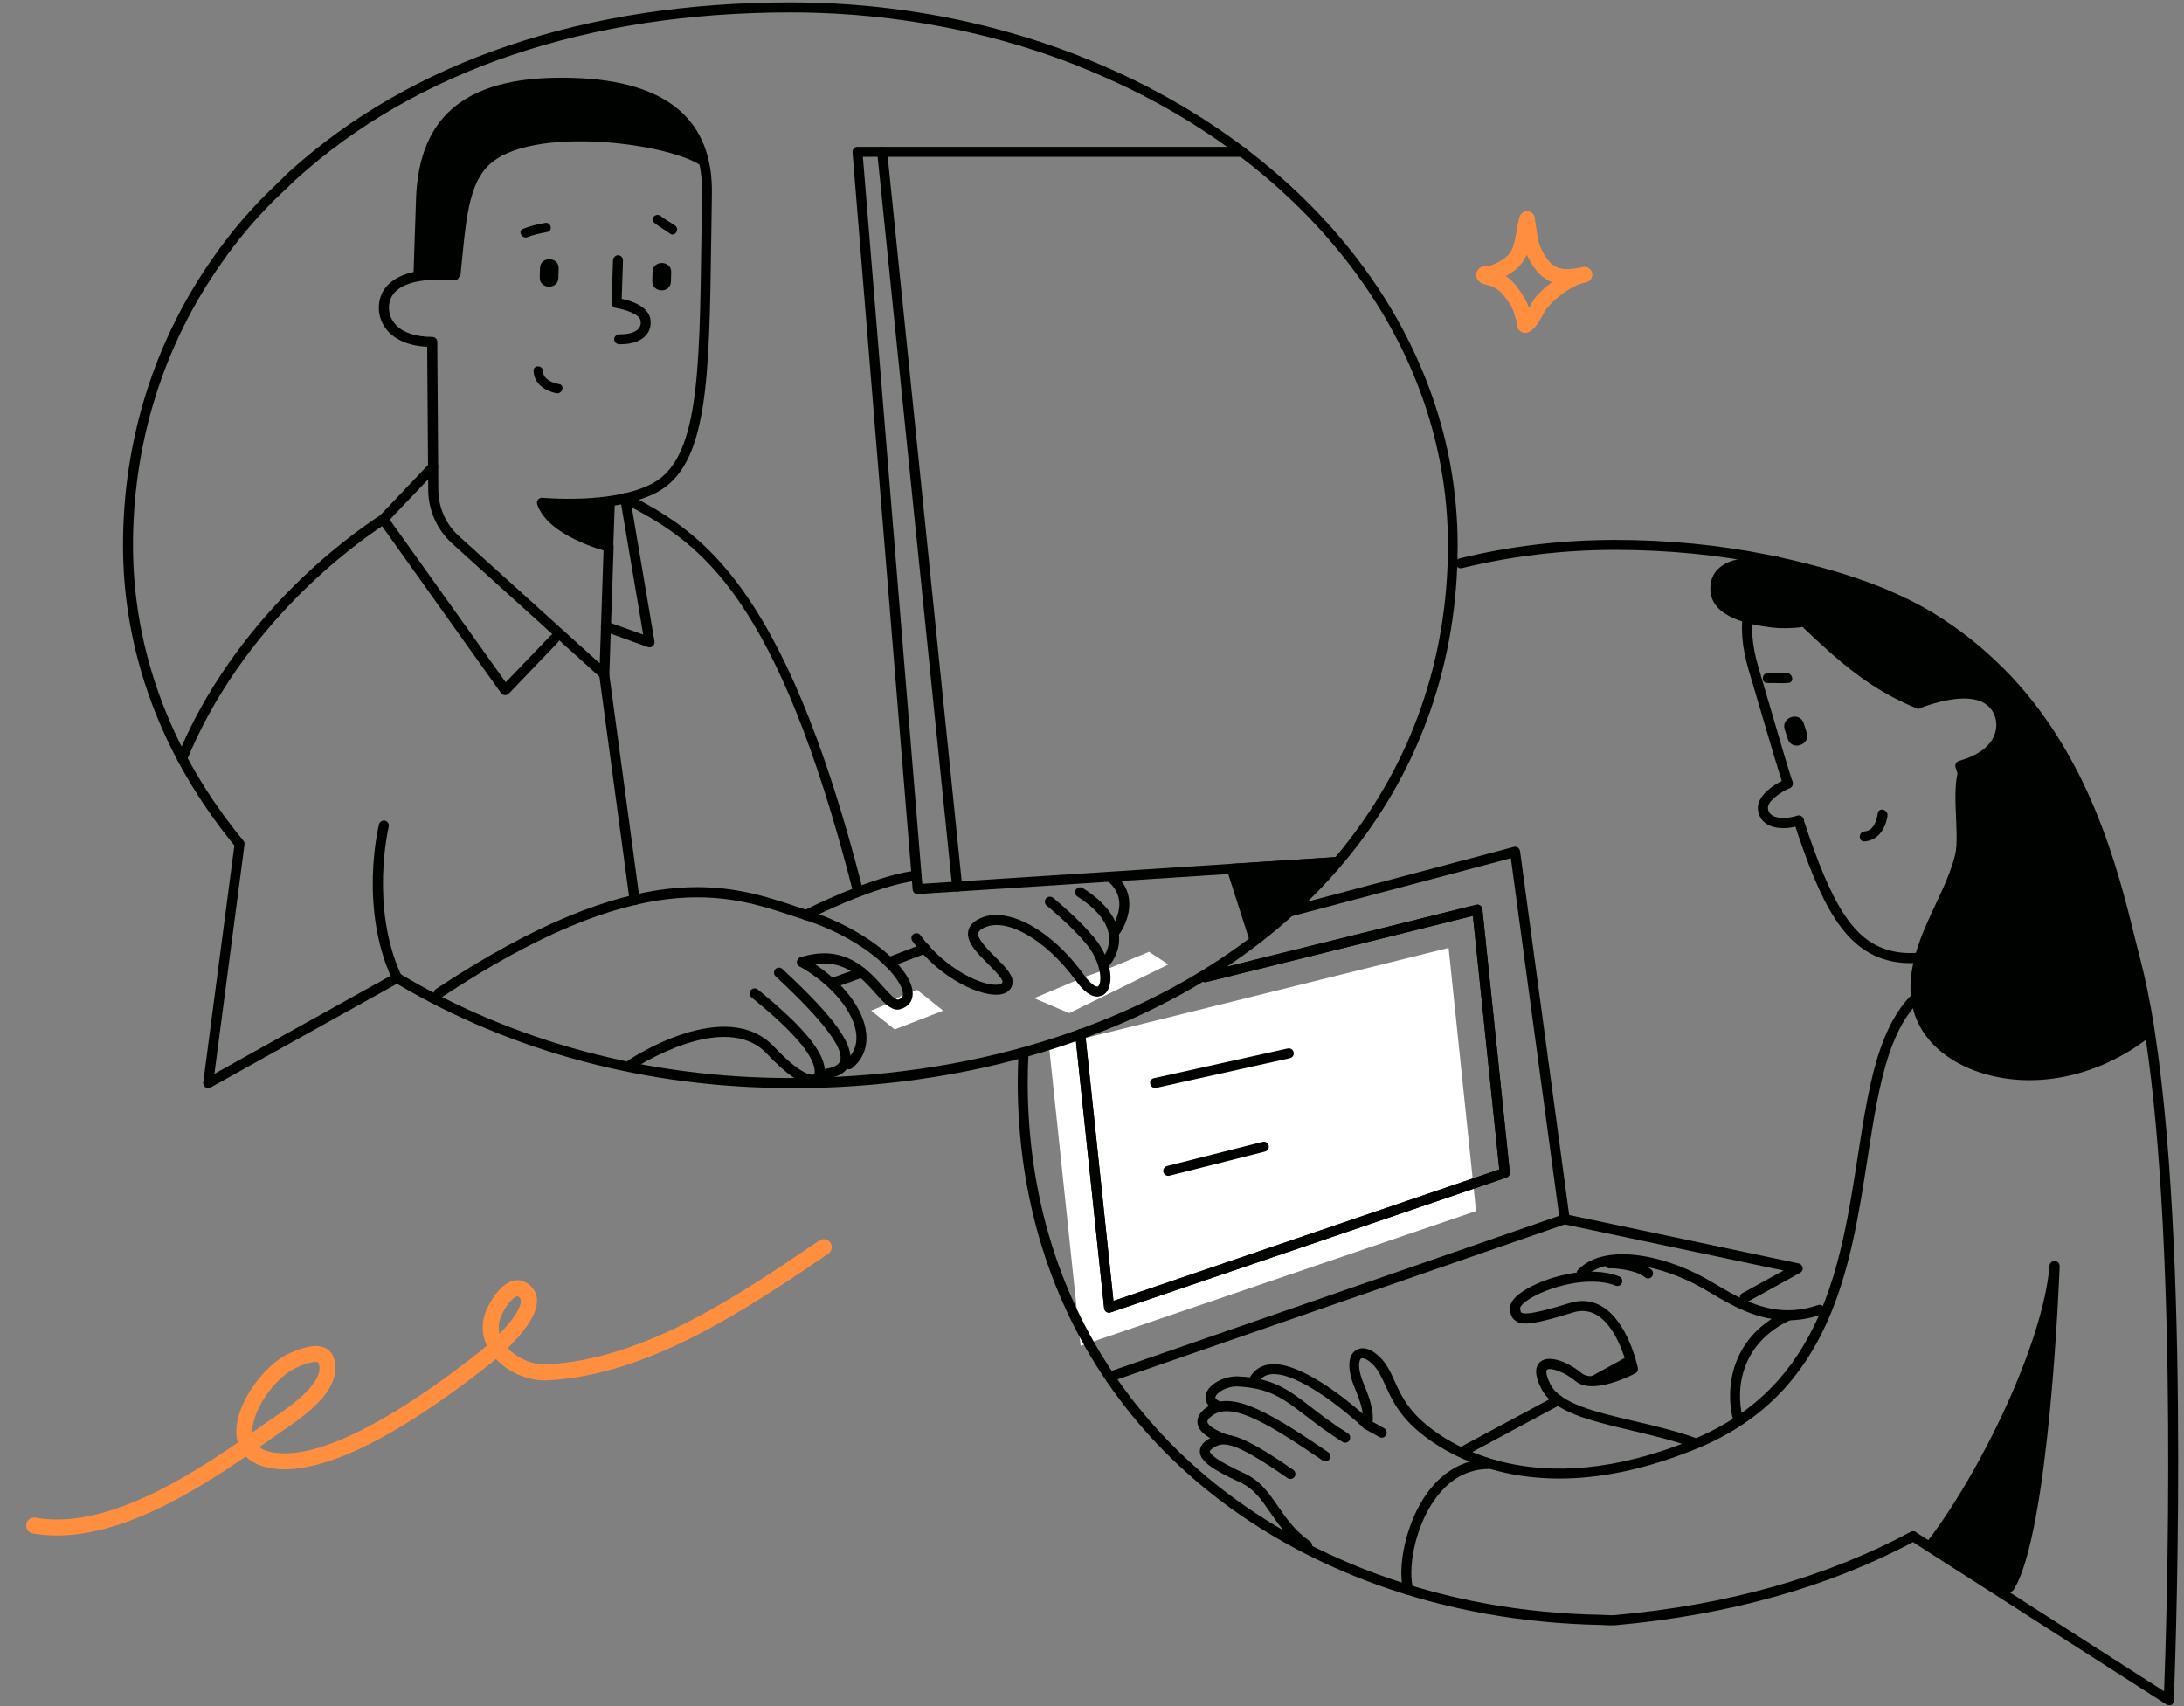 <svg viewBox="0 0 375 293" fill="none" xmlns="http://www.w3.org/2000/svg">
    <rect x="0" y="0" width="375" height="293" fill="#808080" stroke="none"/>
    <path d="M253.443 207.957L248.73 162.77L180.137 179.794L185.548 231.093L253.443 207.957Z" fill="white"/>
    <path d="M372.434 292.81C372.276 292.81 372.118 292.765 371.96 292.674L328.464 264.804C313.92 272.538 296.737 277.341 277.413 279.077C276.714 279.122 276.038 279.1 275.384 279.055L275.045 279.032C261.381 278.784 248.302 276.439 236.216 272.042C197.725 258.039 174.748 225.839 174.748 185.86C174.748 184.192 174.793 182.501 174.883 180.854C174.906 180.381 175.312 180.02 175.785 180.043C176.259 180.065 176.62 180.471 176.597 180.945C176.507 182.568 176.462 184.237 176.462 185.86C176.462 225.073 199.011 256.686 236.803 270.419C248.708 274.748 261.584 277.071 275.091 277.296L275.451 277.319C276.06 277.341 276.646 277.386 277.255 277.341C296.557 275.627 313.672 270.802 328.103 263.023C328.441 262.842 328.847 262.91 329.095 263.158C329.118 263.18 329.14 263.203 329.163 263.226L371.577 290.419C371.983 279.844 374.08 215.76 368.375 178.036L368.127 176.345C367.451 172.128 366.662 168.317 365.827 165.093C365.534 163.965 365.241 162.748 364.903 161.417C361.859 149.061 357.236 130.435 342.805 115.959C342.76 115.936 342.737 115.891 342.692 115.869C339.22 112.374 335.296 109.262 330.989 106.669C328.576 105.203 325.825 103.828 322.872 102.61C317.798 100.513 311.823 98.754 304.607 97.198L303.164 96.905C303.141 96.905 303.119 96.905 303.096 96.905C294.888 95.259 286.207 94.425 277.3 94.425C268.371 94.425 259.532 95.484 251.008 97.559C250.557 97.672 250.084 97.379 249.971 96.928C249.858 96.477 250.151 96.003 250.602 95.89C259.261 93.771 268.258 92.711 277.3 92.711C286.32 92.711 295.114 93.568 303.434 95.236L304.968 95.552C312.296 97.13 318.362 98.934 323.526 101.054C326.57 102.317 329.388 103.715 331.891 105.226C336.266 107.886 340.279 111.043 343.82 114.606C343.865 114.628 343.887 114.651 343.932 114.696C358.769 129.511 363.662 149.264 366.571 161.057C366.887 162.364 367.203 163.582 367.496 164.709C368.353 168.002 369.142 171.857 369.841 176.142L370.089 177.855C376.29 219.03 373.268 291.344 373.246 292.066C373.223 292.381 373.065 292.652 372.795 292.787C372.705 292.765 372.569 292.81 372.434 292.81Z" fill="#000200"/>
    <path d="M279.85 232.715C279.804 232.737 279.759 232.76 279.692 232.782L272.972 236.48C272.814 236.571 272.702 236.706 272.611 236.864C273.446 237.022 274.302 237.112 275.137 237.27L280.526 234.293C280.549 234.293 280.549 234.271 280.571 234.271C280.323 233.73 280.075 233.233 279.85 232.715Z" fill="#000200"/>
    <path d="M299.578 223.674C299.285 223.674 298.992 223.516 298.834 223.223C298.609 222.817 298.766 222.276 299.172 222.051L306.23 218.172L268.483 210.212C268.122 210.145 267.852 209.852 267.807 209.491L259.419 147.369L221.537 157.403C221.086 157.516 220.612 157.245 220.477 156.794C220.364 156.343 220.635 155.87 221.086 155.734L259.915 145.43C260.14 145.362 260.411 145.407 260.614 145.542C260.817 145.678 260.952 145.903 260.997 146.151L269.43 208.634L308.846 216.955C309.207 217.022 309.455 217.315 309.522 217.676C309.59 218.037 309.41 218.375 309.094 218.555L300.029 223.561C299.849 223.629 299.713 223.674 299.578 223.674Z" fill="#000200"/>
    <path d="M190.621 237.248C190.26 237.248 189.922 237.023 189.809 236.662C189.652 236.211 189.9 235.715 190.351 235.58L268.37 208.544C268.821 208.386 269.317 208.634 269.452 209.085C269.61 209.536 269.362 210.032 268.911 210.167L190.892 237.203C190.802 237.248 190.711 237.248 190.621 237.248Z" fill="#000200"/>
    <path d="M190.418 225.411C190.26 225.411 190.103 225.366 189.967 225.276C189.742 225.14 189.606 224.892 189.584 224.644L184.623 177.698C184.578 177.224 184.916 176.796 185.39 176.751C185.841 176.705 186.292 177.044 186.337 177.517L191.185 223.382L257.433 200.81L252.901 157.268L207.149 168.633C206.698 168.746 206.225 168.475 206.112 168.002C205.999 167.551 206.27 167.077 206.744 166.964L253.465 155.374C253.713 155.307 253.961 155.352 254.164 155.509C254.367 155.645 254.502 155.87 254.525 156.118L259.237 201.306C259.282 201.712 259.034 202.073 258.651 202.208L190.756 225.343C190.599 225.388 190.508 225.411 190.418 225.411Z" fill="#000200"/>
    <path d="M198.331 186.828C197.948 186.828 197.587 186.557 197.497 186.151C197.384 185.678 197.677 185.227 198.151 185.137L221.105 180.041C221.579 179.95 222.03 180.221 222.12 180.695C222.233 181.168 221.94 181.619 221.466 181.709L198.511 186.805C198.466 186.828 198.399 186.828 198.331 186.828Z" fill="#000200"/>
    <path d="M200.59 201.912C200.207 201.912 199.846 201.664 199.756 201.259C199.643 200.808 199.914 200.334 200.387 200.221L216.803 196.072C217.254 195.96 217.727 196.23 217.84 196.704C217.953 197.155 217.682 197.628 217.209 197.741L200.793 201.89C200.748 201.912 200.68 201.912 200.59 201.912Z" fill="#000200"/>
    <path d="M268.328 240.043C268.102 239.615 267.584 239.479 267.155 239.682L250.357 248.702C250.244 248.77 250.154 248.837 250.086 248.927C250.537 249.333 251.01 249.694 251.484 250.032L267.945 241.193C268.396 240.968 268.553 240.449 268.328 240.043Z" fill="#000200"/>
    <path d="M190.418 225.411C190.26 225.411 190.103 225.366 189.967 225.276C189.742 225.14 189.606 224.892 189.584 224.644L184.623 177.698C184.578 177.224 184.916 176.796 185.39 176.751C185.841 176.705 186.292 177.044 186.337 177.517L191.185 223.382L257.433 200.81L252.901 157.268L207.149 168.633C206.698 168.746 206.225 168.475 206.112 168.002C205.999 167.551 206.27 167.077 206.744 166.964L253.465 155.374C253.713 155.307 253.961 155.352 254.164 155.509C254.367 155.645 254.502 155.87 254.525 156.118L259.237 201.306C259.282 201.712 259.034 202.073 258.651 202.208L190.756 225.343C190.599 225.388 190.508 225.411 190.418 225.411Z" fill="#000200"/>
    <path d="M267.741 253.891C253.851 253.891 245.643 247.736 242.824 245.143C239.961 242.527 238.811 239.956 237.864 237.882C237.21 236.461 236.646 235.221 235.699 234.274C234.662 233.259 233.94 233.124 233.692 233.282C233.331 233.53 232.993 234.973 234.233 237.837C236.375 242.775 235.631 244.624 235.451 244.962C235.315 245.21 235.09 245.368 234.842 245.413C234.571 245.458 234.301 245.368 234.12 245.188C231.189 242.414 222.62 235.379 218.156 235.988C217.254 236.1 216.577 236.551 216.104 237.341C215.856 237.746 215.337 237.882 214.931 237.634C214.525 237.386 214.39 236.867 214.638 236.461C215.382 235.221 216.487 234.499 217.93 234.297C222.891 233.62 230.828 240.001 233.985 242.752C233.872 241.85 233.534 240.497 232.7 238.536C231.324 235.334 231.347 232.853 232.767 231.884C233.286 231.523 234.729 230.914 236.939 233.056C238.134 234.229 238.788 235.649 239.464 237.183C240.389 239.212 241.426 241.49 244.019 243.88C248.01 247.555 263.208 258.604 290.966 247.059C312.884 237.927 316.108 217.069 318.972 198.647C321.091 184.982 322.918 173.189 331.757 168.093C332.163 167.868 332.704 168.003 332.93 168.409C333.155 168.815 333.02 169.356 332.614 169.581C324.474 174.249 322.715 185.681 320.663 198.895C317.754 217.746 314.439 239.145 291.62 248.638C282.307 252.493 274.37 253.891 267.741 253.891Z" fill="#000200"/>
    <path d="M230.965 247.735C230.807 247.735 230.649 247.69 230.514 247.6C227.83 245.909 225.846 244.375 224.11 243.045C220.321 240.136 218.044 238.377 212.587 238.084C210.693 237.971 208.844 239.144 208.686 239.911C208.596 240.317 209.475 240.655 209.746 240.745C210.197 240.903 210.423 241.399 210.287 241.827C210.129 242.278 209.656 242.504 209.205 242.368C206.905 241.579 206.905 240.159 207.018 239.572C207.356 237.791 210.107 236.213 212.7 236.348C218.698 236.641 221.404 238.761 225.169 241.669C226.883 243 228.822 244.488 231.438 246.134C231.844 246.382 231.957 246.923 231.709 247.329C231.528 247.6 231.258 247.735 230.965 247.735Z" fill="#000200"/>
    <path d="M228.074 249.383C216.507 241.468 210.667 238.514 206.698 242.054C205.571 243.046 205.503 243.993 205.661 244.625C205.999 246.091 207.871 247.105 209.336 247.692C210.216 247.782 211.073 247.894 211.952 248.03C212.042 247.94 212.11 247.804 212.155 247.669C212.268 247.218 211.997 246.744 211.546 246.609C209.923 246.181 207.555 245.098 207.329 244.219C207.262 243.971 207.442 243.678 207.825 243.34C210.937 240.589 216.529 243.543 227.105 250.803C227.263 250.893 227.42 250.961 227.578 250.961C227.849 250.961 228.119 250.826 228.277 250.578C228.548 250.194 228.458 249.653 228.074 249.383Z" fill="#000200"/>
    <path d="M224.447 266.203C224.289 266.203 224.109 266.158 223.951 266.045C221.11 264.084 219.486 261.716 218.043 259.641C216.555 257.477 215.269 255.605 212.924 254.545C208.031 252.291 206.16 250.893 206.024 249.382C205.979 248.841 206.137 248.074 207.152 247.352C209.97 245.391 212.631 245.864 222.057 252.403C222.44 252.674 222.553 253.215 222.282 253.598C222.012 253.982 221.47 254.072 221.087 253.824C211.459 247.127 209.903 247.533 208.144 248.75C207.896 248.931 207.738 249.111 207.738 249.224C207.783 249.72 208.843 250.78 213.646 252.99C216.419 254.252 217.885 256.417 219.464 258.694C220.884 260.746 222.327 262.866 224.92 264.67C225.304 264.94 225.416 265.482 225.146 265.865C224.988 266.068 224.717 266.203 224.447 266.203Z" fill="#000200"/>
    <path d="M237.251 246.877C237.116 246.877 236.958 246.832 236.823 246.764L234.252 245.321C233.846 245.096 233.688 244.577 233.914 244.148C234.139 243.743 234.658 243.585 235.086 243.81L237.657 245.253C238.063 245.479 238.221 245.997 237.995 246.426C237.837 246.719 237.567 246.877 237.251 246.877Z" fill="#000200"/>
    <path d="M352.815 216.528C352.386 216.506 351.935 216.844 351.913 217.318C350.808 230.734 339.894 253.125 330.807 264.851C330.649 265.054 330.582 265.302 330.649 265.55C330.694 265.798 330.875 266.001 331.1 266.136L344.652 273.261C344.787 273.329 344.923 273.352 345.058 273.352C345.351 273.352 345.622 273.216 345.779 272.946C351.89 263.069 353.581 219.279 353.649 217.43C353.649 216.934 353.288 216.551 352.815 216.528Z" fill="#000200"/>
    <path d="M241.83 273.869C241.469 273.869 241.108 273.621 240.996 273.26C239.846 269.405 241.289 261.445 245.167 256.214C247.918 252.516 251.526 250.554 255.63 250.531C256.103 250.531 256.487 250.915 256.487 251.388C256.487 251.862 256.103 252.245 255.63 252.245C252.044 252.268 248.978 253.936 246.543 257.228C242.777 262.302 241.717 269.698 242.642 272.764C242.777 273.215 242.506 273.689 242.055 273.824C242.01 273.847 241.92 273.869 241.83 273.869Z" fill="#000200"/>
    <path d="M307.045 226.718C301.701 226.718 297.326 224.148 293.899 222.118C293.222 221.712 292.568 221.352 291.959 220.991C285.172 217.225 275.927 215.354 272.184 219.254C271.846 219.593 271.305 219.615 270.966 219.277C270.628 218.939 270.606 218.398 270.944 218.059C275.318 213.482 285.24 215.308 292.771 219.48C293.403 219.841 294.056 220.224 294.755 220.63C299.265 223.291 304.902 226.605 312.141 224.102C312.592 223.945 313.088 224.193 313.223 224.644C313.381 225.095 313.133 225.591 312.682 225.726C310.72 226.425 308.826 226.718 307.045 226.718Z" fill="#000200"/>
    <path d="M291.235 248.705C291.145 248.705 291.032 248.682 290.942 248.659C287.492 247.374 283.726 246.495 280.118 245.638C272.903 243.924 266.657 242.459 264.627 238.422C263.5 236.19 263.477 234.634 264.515 233.8C266.206 232.492 269.723 234.206 271.572 235.807C273.128 237.137 277.345 235.559 279.374 234.589C278.901 232.785 277.322 227.666 274.143 225.795C272.88 225.051 271.55 224.916 270.039 225.389C263.522 227.396 261.403 227.689 260.185 226.787C259.373 226.201 259.283 225.231 259.283 224.577C259.283 223.698 259.982 222.751 261.358 221.826C264.966 219.369 272.745 217.091 278.021 219.188C278.472 219.369 278.675 219.865 278.495 220.293C278.314 220.744 277.818 220.947 277.39 220.767C272.835 218.963 265.665 221.037 262.44 223.157C261.29 223.923 261.019 224.442 261.019 224.555C261.019 224.87 261.065 225.276 261.222 225.389C262.079 226.02 266.95 224.532 269.565 223.743C271.527 223.134 273.376 223.337 275.045 224.329C279.555 226.99 281.156 234.566 281.223 234.905C281.291 235.288 281.133 235.649 280.795 235.829C280.051 236.213 273.399 239.617 270.49 237.137C268.573 235.514 266.138 234.792 265.619 235.198C265.484 235.311 265.326 235.942 266.206 237.701C267.874 241.038 274.03 242.481 280.547 244.014C284.222 244.871 288.033 245.773 291.573 247.081C292.024 247.239 292.25 247.735 292.092 248.186C291.911 248.502 291.573 248.705 291.235 248.705Z" fill="#000200"/>
    <path d="M282.984 219.527C282.781 219.527 282.601 219.459 282.443 219.324C280.955 218.083 277.415 217.768 276.58 217.79C276.445 217.813 276.31 217.813 276.174 217.79C275.836 217.7 275.566 217.407 275.521 217.046C275.475 216.708 275.656 216.347 275.972 216.189C276.513 215.896 281.428 216.257 283.525 217.993C283.886 218.286 283.931 218.828 283.638 219.211C283.48 219.436 283.232 219.527 282.984 219.527Z" fill="#000200"/>
    <path d="M298.452 244.667C298.069 244.667 297.73 244.419 297.618 244.036C296.039 237.97 297.46 229.357 306.705 225.095C307.133 224.892 307.652 225.095 307.855 225.523C308.058 225.952 307.855 226.47 307.426 226.673C299.128 230.507 297.843 238.196 299.264 243.63C299.376 244.081 299.106 244.554 298.655 244.667C298.61 244.667 298.519 244.667 298.452 244.667Z" fill="#000200"/>
    <path d="M322.421 139.658C322.241 140.943 321.677 142.657 320.144 142.77C319.039 142.86 319.061 144.573 320.166 144.483C322.511 144.303 323.774 142.251 324.09 140.086C324.248 139.004 322.579 138.553 322.421 139.658Z" fill="#000200"/>
    <path d="M306.21 142.207C305.105 142.207 304.113 141.981 303.369 141.508C302.512 140.967 301.993 140.155 301.858 139.14C301.429 136.141 306.097 133.999 306.638 133.751C307.067 133.548 307.585 133.751 307.766 134.179C307.946 134.608 307.766 135.127 307.337 135.307C306.029 135.893 303.369 137.517 303.572 138.87C303.639 139.388 303.887 139.749 304.293 140.02C305.195 140.583 306.886 140.606 308.6 140.065C309.051 139.907 309.524 140.177 309.682 140.628C309.818 141.079 309.57 141.553 309.119 141.711C308.104 142.049 307.112 142.207 306.21 142.207Z" fill="#000200"/>
    <path d="M309.707 124.214L310.226 125.837C310.902 127.934 307.61 128.994 306.956 126.874L306.438 125.251C305.784 123.131 309.053 122.094 309.707 124.214Z" fill="#000200"/>
    <path d="M303.549 115.576C304.609 115.554 305.668 115.712 306.706 115.599C307.788 115.486 308.171 117.155 307.089 117.268C305.894 117.38 304.699 117.245 303.481 117.29C302.376 117.313 302.444 115.599 303.549 115.576Z" fill="#000200"/>
    <path d="M336.491 162.006C332.883 163.246 328.644 164.148 325.081 163.359C318.609 161.938 314.731 156.211 309.658 140.675C309.5 140.224 309.026 139.976 308.575 140.134C308.124 140.291 307.876 140.765 308.034 141.216C312.634 155.309 316.648 163.269 324.72 165.05C328.553 165.884 332.95 165.028 336.694 163.787C336.626 163.179 336.558 162.592 336.491 162.006Z" fill="#000200"/>
    <path d="M306.951 135.419C306.59 135.419 306.252 135.194 306.139 134.81C304.922 130.909 303.862 127.279 302.622 123.085C301.9 120.627 301.133 118.012 300.254 115.058C297.864 107.053 299.172 100.717 304.245 95.711C304.583 95.373 305.125 95.373 305.463 95.711C305.801 96.049 305.801 96.59 305.463 96.928C300.885 101.461 299.735 107.233 301.923 114.562C302.802 117.515 303.569 120.154 304.29 122.612C305.508 126.806 306.568 130.413 307.785 134.292C307.921 134.743 307.673 135.216 307.222 135.374C307.131 135.397 307.041 135.419 306.951 135.419Z" fill="#000200"/>
    <path d="M343.372 115.239C342.38 115.577 341.41 115.983 340.485 116.434C326.347 114.855 312.728 109.805 301.656 100.627C302.423 99.162 303.46 97.696 304.858 96.32C311.33 97.718 317.576 99.432 323.258 101.777C326.144 102.972 328.918 104.325 331.511 105.904C336.043 108.655 339.967 111.789 343.372 115.239Z" fill="#000200"/>
    <path d="M343.797 154.381C343.437 154.381 343.098 154.156 342.986 153.795L335.77 131.765C335.702 131.539 335.725 131.291 335.838 131.088C335.95 130.885 336.131 130.727 336.356 130.66C339.22 129.871 341.227 128.54 342.174 126.804C343.031 125.226 342.783 123.805 342.557 123.106C342.196 121.956 341.452 121.099 340.37 120.558C338.115 119.476 334.417 119.836 329.659 121.595C329.208 121.753 328.712 121.528 328.554 121.099C328.397 120.648 328.622 120.152 329.05 119.994C334.327 118.01 338.386 117.694 341.114 119.002C343.008 119.927 343.842 121.46 344.181 122.565C344.699 124.233 344.519 126.037 343.662 127.616C342.895 129.014 341.249 130.863 337.642 132.035L344.587 153.231C344.744 153.682 344.496 154.156 344.045 154.314C343.978 154.381 343.888 154.381 343.797 154.381Z" fill="#000200"/>
    <path d="M369.3 177.9C361.453 184.168 350.81 187.212 341.024 184.484C336.153 183.131 331.395 180.155 329.253 175.442C326.705 169.872 328.577 163.671 330.922 158.395C332.613 154.562 334.687 150.864 335.702 146.76C336.581 143.265 334.778 134.651 336.627 131.517C337.619 129.871 345.263 128.495 342.76 122.632C339.919 115.958 329.411 121.753 329.411 121.753C317.212 116.928 311.079 108.314 301.676 100.625C307.493 99.948 315.318 100.602 323.278 101.775C326.164 102.97 328.937 104.323 331.53 105.901C357.913 121.888 363.144 150.954 366.752 164.844C367.631 168.204 368.398 172.037 369.074 176.186C369.119 176.75 369.21 177.313 369.3 177.9Z" fill="#000200"/>
    <path d="M316.559 99.408C313.357 97.582 308.554 97.041 304.991 96.026C304.879 96.003 304.788 96.003 304.698 96.003C304.586 95.913 304.45 95.846 304.27 95.823C300.369 95.372 293.537 95.688 293.672 101.257C293.785 106.06 300.617 107.323 304.225 107.751C308.193 108.225 316.559 107.458 318.07 102.565C318.498 101.077 317.844 100.152 316.559 99.408Z" fill="#000200"/>
    <path d="M157.474 169.984L155.107 170.796L152.468 172.352L149.582 173.547L153.618 176.772L161.939 173.547L157.474 169.984Z" fill="white"/>
    <path d="M197.295 163.445L190.508 166.241L186.246 167.752L177.564 171.405L183.585 173.976L200.609 165.61L197.295 163.445Z" fill="white"/>
    <path d="M135.714 186.83C111.226 186.83 87.866 180.629 68.158 168.926L36.161 186.739C35.868 186.897 35.53 186.875 35.259 186.694C34.989 186.514 34.853 186.198 34.898 185.882L40.242 145.182C27.728 129.894 21.121 112.057 21.121 93.635C21.121 75.596 26.51 58.481 36.68 44.118C39.273 40.375 42.272 36.789 45.587 33.452L49.691 29.461C70.706 10.452 100.448 0.418 135.714 0.418C146.064 0.418 156.347 1.545 166.268 3.778C174.747 5.694 182.887 8.378 190.463 11.76C213.688 22.042 231.953 38.638 241.875 58.526C245.279 65.336 247.692 72.484 249.023 79.745C249.857 84.322 250.285 88.99 250.285 93.658C250.285 133.637 224.602 165.859 181.601 179.862C168.095 184.259 153.506 186.604 138.217 186.852C137.406 186.83 136.549 186.83 135.714 186.83ZM68.181 167.077C68.338 167.077 68.496 167.122 68.632 167.189C88.181 178.915 111.384 185.116 135.737 185.116C136.571 185.048 137.383 185.116 138.217 185.093C153.325 184.845 167.756 182.545 181.105 178.193C223.384 164.438 248.617 132.825 248.617 93.612C248.617 89.058 248.211 84.48 247.376 80.016C246.069 72.913 243.724 65.922 240.386 59.27C230.623 39.743 212.674 23.418 189.809 13.316C182.346 9.979 174.318 7.318 165.953 5.446C156.144 3.259 145.974 2.132 135.76 2.132C100.922 2.132 71.563 12.031 50.886 30.746L50.705 30.904L46.782 34.67C43.557 37.917 40.626 41.434 38.078 45.11C28.111 59.18 22.835 75.957 22.835 93.635C22.835 111.787 29.396 129.33 41.798 144.37C41.956 144.55 42.024 144.798 41.979 145.024L36.815 184.394L67.752 167.167C67.888 167.099 68.023 167.077 68.181 167.077Z" fill="#000200"/>
    <path d="M157.565 153.544C157.114 153.544 156.753 153.206 156.708 152.755L146.38 26.143C146.358 25.895 146.448 25.67 146.606 25.489C146.764 25.309 146.989 25.219 147.237 25.219L213.283 25.219C213.756 25.219 214.14 25.602 214.14 26.076C214.14 26.549 213.756 26.933 213.283 26.933L148.162 26.933L158.354 151.763L229.563 147.163C230.014 147.141 230.443 147.501 230.465 147.975C230.488 148.448 230.127 148.854 229.653 148.877L157.61 153.522C157.61 153.544 157.587 153.544 157.565 153.544Z" fill="#000200"/>
    <path d="M230.398 147.684C230.263 147.346 229.902 147.143 229.564 147.166L211.457 148.338C211.186 148.361 210.961 148.496 210.803 148.722C210.645 148.947 210.623 149.218 210.69 149.466L214.501 161.349C214.591 161.62 214.817 161.845 215.087 161.913C215.155 161.935 215.245 161.935 215.313 161.935C215.516 161.935 215.741 161.868 215.899 161.71L230.172 148.654C230.466 148.406 230.556 148.023 230.398 147.684Z" fill="#000200"/>
    <path d="M164.35 153.095C163.921 153.095 163.538 152.756 163.493 152.328L150.617 26.167C150.572 25.693 150.91 25.265 151.384 25.22C151.88 25.197 152.286 25.513 152.331 25.986L165.206 152.147C165.252 152.621 164.913 153.049 164.44 153.095C164.417 153.095 164.372 153.095 164.35 153.095Z" fill="#000200"/>
    <path d="M79.035 47.548C80.004 38.438 80.185 31.313 84.514 27.84C92.722 21.256 117.593 25.022 121.156 29.125C120.051 21.639 114.978 14.739 98.697 14.198C79.441 13.544 72.744 21.369 72.315 34.199C71.887 47.029 71.887 47.029 71.887 47.029L72.045 47.3C74.863 47.074 76.194 47.458 79.035 47.548Z" fill="#000200"/>
    <path d="M103.744 116.637C103.541 116.637 103.338 116.57 103.157 116.412L77.632 93.322C75.039 90.977 73.551 87.639 73.528 84.167L73.348 59.544C69.808 59.386 67.823 58.123 66.786 57.063C65.614 55.846 64.982 54.267 65.05 52.621C65.095 51.516 65.433 49.915 66.944 48.607C69.064 46.713 72.829 45.992 78.083 46.443C78.557 46.488 78.895 46.894 78.872 47.367C78.827 47.841 78.421 48.179 77.948 48.156C73.235 47.75 69.83 48.359 68.094 49.893C67.26 50.637 66.831 51.561 66.786 52.689C66.764 53.365 66.899 54.696 68.049 55.868C69.334 57.176 71.454 57.852 74.227 57.852C74.701 57.852 75.084 58.236 75.084 58.709L75.264 84.167C75.287 87.166 76.572 90.052 78.805 92.059L102.977 113.909L103.654 93.818C103.676 93.344 104.127 92.938 104.533 92.984C105.006 93.006 105.367 93.389 105.367 93.863L104.623 115.803C104.623 116.141 104.398 116.434 104.104 116.57C103.969 116.615 103.856 116.637 103.744 116.637Z" fill="#000200"/>
    <path d="M106.631 59.112C106.519 59.112 106.406 59.112 106.293 59.112C105.82 59.09 105.459 58.706 105.459 58.233C105.481 57.759 105.932 57.376 106.338 57.399C107.826 57.444 109.067 57.105 109.63 56.452C109.946 56.091 110.081 55.662 109.991 55.099C109.833 53.858 107.015 53.069 105.752 52.889C105.323 52.821 105.008 52.438 105.008 52.01L105.256 44.658C105.278 44.185 105.729 43.824 106.135 43.824C106.609 43.847 106.97 44.23 106.97 44.704L106.744 51.31C108.255 51.626 111.389 52.573 111.682 54.873C111.818 55.933 111.547 56.88 110.893 57.602C110.036 58.571 108.525 59.112 106.631 59.112Z" fill="#000200"/>
    <path d="M112.042 46.644L111.997 48.245C111.93 50.319 115.131 50.432 115.199 48.358L115.244 46.757C115.334 44.705 112.11 44.592 112.042 46.644Z" fill="#000200"/>
    <path d="M92.72 46.012L92.675 47.613C92.607 49.688 95.809 49.801 95.877 47.726L95.922 46.125C96.012 44.051 92.788 43.938 92.72 46.012Z" fill="#000200"/>
    <path d="M93.597 38.28C92.289 38.505 91.026 38.821 89.808 39.294C88.839 39.678 89.628 41.076 90.575 40.715C91.657 40.286 92.83 40.061 93.98 39.836C94.972 39.655 94.611 38.077 93.597 38.28Z" fill="#000200"/>
    <path d="M115.92 38.751C115.13 38.164 114.228 37.736 113.462 37.105C112.672 36.451 111.5 37.533 112.289 38.21C113.146 38.931 114.138 39.45 115.063 40.126C115.897 40.712 116.754 39.337 115.92 38.751Z" fill="#000200"/>
    <path d="M96.031 65.97C94.836 65.744 93.258 65.135 93.213 63.715C93.19 62.678 91.589 62.633 91.612 63.67C91.679 65.857 93.551 67.142 95.558 67.526C96.55 67.683 97.046 66.173 96.031 65.97Z" fill="#000200"/>
    <path d="M104.487 94.719C104.419 94.719 104.352 94.719 104.284 94.696C103.878 94.583 94.115 92.125 92.243 86.601C92.153 86.33 92.198 86.015 92.378 85.789C92.559 85.564 92.852 85.451 93.145 85.474C93.258 85.474 105.254 86.624 112.018 83.016C119.91 78.799 120.113 64.593 120.429 41.075C120.474 38.572 120.497 35.979 120.542 33.295C120.745 21.547 113.597 15.595 98.647 15.098C81.465 14.535 73.618 20.442 73.144 34.265L72.716 47.095C72.693 47.569 72.287 47.997 71.836 47.93C71.363 47.907 71.002 47.524 71.002 47.05L71.43 34.22C71.926 19.405 80.585 12.753 98.692 13.385C114.544 13.926 122.458 20.623 122.233 33.318C122.188 36.024 122.143 38.617 122.12 41.097C121.782 65.27 121.579 79.859 112.785 84.549C110.643 85.676 108.095 86.398 105.547 86.804V86.826L105.299 93.907C105.299 94.155 105.163 94.403 104.961 94.561C104.848 94.651 104.667 94.719 104.487 94.719ZM94.498 87.277C96.505 90.254 101.511 92.058 103.675 92.734L103.878 87.007C100.045 87.458 96.46 87.368 94.498 87.277Z" fill="#000200"/>
    <path d="M93.055 86.309C94.791 91.472 104.487 93.862 104.487 93.862L104.735 86.76L93.055 86.309Z" fill="#000200"/>
    <path d="M154.12 173.37C152.834 173.37 151.752 172.153 150.399 170.642C147.896 167.823 144.446 163.968 137.975 166.019C137.524 166.177 137.05 165.907 136.892 165.456C136.757 165.005 137.005 164.531 137.456 164.373C144.987 161.983 149.024 166.493 151.684 169.492C152.631 170.552 153.736 171.769 154.232 171.634C154.931 171.431 155.022 171.048 155.022 170.687C155.067 168.162 149.272 161.555 138.065 157.924C137.433 157.721 136.802 157.496 136.126 157.293C125.122 153.618 110.037 148.567 75.807 171.273C75.401 171.544 74.883 171.431 74.612 171.025C74.342 170.619 74.454 170.101 74.86 169.83C109.811 146.673 125.325 151.859 136.667 155.647C137.321 155.872 137.952 156.075 138.583 156.278C149.52 159.819 156.78 166.583 156.713 170.687C156.69 171.95 155.946 172.874 154.683 173.258C154.503 173.348 154.323 173.37 154.12 173.37Z" fill="#000200"/>
    <path d="M145.751 183.606C145.503 183.606 145.255 183.494 145.075 183.291C144.782 182.93 144.827 182.389 145.21 182.073C146.563 180.991 147.172 179.525 147.037 177.721C146.721 173.798 142.798 169.062 137.296 165.951C136.89 165.725 136.732 165.184 136.98 164.778C137.205 164.372 137.747 164.214 138.153 164.462C144.218 167.912 148.39 173.054 148.75 177.608C148.931 179.976 148.097 181.983 146.293 183.426C146.135 183.561 145.954 183.606 145.751 183.606Z" fill="#000200"/>
    <path d="M140.926 185.343C140.475 185.343 140.091 184.982 140.069 184.531C140.046 184.058 140.407 183.652 140.881 183.629C142.211 183.539 143.88 183.224 144.24 182.209C145.345 179.12 136.822 171.07 133.169 167.642C132.831 167.327 132.808 166.763 133.124 166.425C133.439 166.086 134.003 166.064 134.341 166.38C140.926 172.581 147.217 178.962 145.841 182.773C145.3 184.283 143.654 185.14 140.971 185.321C140.948 185.343 140.948 185.343 140.926 185.343Z" fill="#000200"/>
    <path d="M139.434 186.268C137.608 186.268 134.992 184.465 131.7 180.969C124.462 173.213 109.016 183.382 108.858 183.495C108.452 183.766 107.934 183.653 107.663 183.247C107.393 182.864 107.505 182.322 107.911 182.052C108.588 181.601 124.733 170.98 132.963 179.797C137.292 184.419 139.344 184.735 139.728 184.487C139.931 184.352 140.043 183.517 139.412 182.142C137.631 178.331 131.813 173.551 129.017 171.251C128.656 170.958 128.588 170.417 128.904 170.033C129.197 169.672 129.738 169.605 130.122 169.921C133.031 172.311 139.051 177.271 140.99 181.42C141.937 183.45 141.825 185.164 140.72 185.908C140.314 186.133 139.908 186.268 139.434 186.268Z" fill="#000200"/>
    <path d="M68.185 168.793C67.869 168.793 67.553 168.613 67.395 168.297C61.623 155.963 64.938 142.14 65.073 141.554C65.186 141.103 65.659 140.81 66.11 140.923C66.561 141.035 66.854 141.509 66.742 141.96C66.719 142.095 63.449 155.805 68.951 167.575C69.154 168.004 68.974 168.522 68.545 168.725C68.433 168.77 68.297 168.793 68.185 168.793Z" fill="#000200"/>
    <path d="M86.718 119.365C86.695 119.365 86.673 119.365 86.65 119.365C86.402 119.342 86.154 119.207 86.019 119.004L65.116 89.668C64.868 89.33 64.913 88.879 65.184 88.586L73.752 79.566C74.091 79.228 74.632 79.205 74.97 79.543C75.308 79.882 75.331 80.423 74.993 80.761L66.92 89.24L86.831 117.155L94.542 109.128C94.881 108.789 95.422 108.767 95.76 109.105C96.098 109.443 96.121 109.984 95.782 110.323L87.372 119.094C87.169 119.275 86.943 119.365 86.718 119.365Z" fill="#000200"/>
    <path d="M147.239 153.55C146.856 153.55 146.518 153.301 146.405 152.896C133.44 102.296 120.248 93.457 108.478 87.121L112.379 110.143C112.424 110.436 112.311 110.752 112.086 110.955C111.86 111.158 111.522 111.203 111.251 111.113L103.743 108.407C103.292 108.249 103.066 107.753 103.224 107.302C103.382 106.851 103.878 106.625 104.329 106.783L110.44 108.97L106.494 85.677C106.449 85.362 106.584 85.023 106.832 84.843C107.102 84.64 107.441 84.618 107.734 84.775C119.595 91.089 134.341 98.936 148.074 152.467C148.187 152.918 147.916 153.392 147.465 153.504C147.375 153.527 147.307 153.55 147.239 153.55Z" fill="#000200"/>
    <path d="M31.271 131.07C31.158 131.07 31.045 131.047 30.933 131.002C30.504 130.821 30.279 130.325 30.459 129.874C40.313 106.085 59.637 92.15 65.342 88.452C65.748 88.204 66.267 88.317 66.537 88.7C66.785 89.106 66.695 89.625 66.289 89.895C60.697 93.526 41.711 107.213 32.083 130.551C31.925 130.867 31.609 131.07 31.271 131.07Z" fill="#000200"/>
    <path d="M108.972 155.421C108.543 155.421 108.183 155.106 108.115 154.677L102.884 115.916C102.816 115.442 103.154 115.014 103.628 114.946C104.101 114.878 104.53 115.217 104.597 115.69L109.829 154.452C109.896 154.925 109.558 155.354 109.085 155.421C109.062 155.399 109.017 155.421 108.972 155.421Z" fill="#000200"/>
    <path d="M138.352 157.991C138.037 157.991 137.721 157.811 137.586 157.518C137.383 157.089 137.541 156.571 137.969 156.368C151.002 149.919 157.091 149.513 157.339 149.513C157.812 149.49 158.218 149.851 158.241 150.324C158.263 150.798 157.902 151.204 157.429 151.226C157.361 151.226 151.363 151.632 138.736 157.901C138.6 157.946 138.465 157.991 138.352 157.991Z" fill="#000200"/>
    <path d="M188.431 171.139C187.304 171.139 186.064 170.237 184.778 168.456C179.457 161.128 172.354 157.204 168.611 159.504C168.002 159.865 167.979 160.181 167.957 160.293C167.844 161.285 169.558 162.999 170.911 164.352C172.67 166.088 174.18 167.599 173.82 169.065C173.707 169.561 173.301 170.463 171.903 170.733C168.769 171.365 161.44 168.185 156.66 161.601C156.389 161.218 156.457 160.677 156.84 160.406C157.224 160.135 157.765 160.203 158.035 160.586C162.297 166.449 168.972 169.561 171.542 169.042C172.061 168.93 172.106 168.727 172.128 168.659C172.264 168.118 170.64 166.517 169.671 165.547C167.867 163.743 165.995 161.894 166.221 160.068C166.311 159.256 166.807 158.557 167.686 158.016C172.264 155.197 180.201 159.233 186.131 167.419C187.326 169.065 188.138 169.448 188.454 169.403C188.612 169.38 188.724 169.155 188.77 169.02C189.22 167.847 188.792 164.781 186.379 161.917C183.651 158.692 179.75 155.535 179.727 155.513C179.367 155.22 179.299 154.679 179.592 154.295C179.885 153.935 180.426 153.867 180.81 154.16C180.968 154.295 184.869 157.452 187.71 160.812C190.461 164.059 191.137 167.712 190.393 169.629C190.055 170.485 189.469 171.004 188.679 171.094C188.612 171.117 188.521 171.139 188.431 171.139Z" fill="#000200"/>
    <path d="M189.851 166.065C189.648 166.065 189.445 165.997 189.265 165.839C188.904 165.523 188.881 164.982 189.22 164.621C189.287 164.554 190.708 162.93 190.392 160.563C190.076 158.263 188.273 156.053 185.003 153.956C184.597 153.708 184.484 153.167 184.732 152.761C184.98 152.355 185.522 152.242 185.927 152.49C189.648 154.88 191.722 157.519 192.106 160.337C192.512 163.517 190.573 165.659 190.505 165.749C190.324 165.974 190.099 166.065 189.851 166.065Z" fill="#000200"/>
    <path d="M191.295 160.992C191.115 160.992 190.935 160.924 190.777 160.811C190.393 160.518 190.326 159.977 190.619 159.616C190.777 159.413 194.407 154.61 190.078 151.228C189.694 150.935 189.649 150.394 189.942 150.033C190.236 149.65 190.777 149.604 191.138 149.898C195.67 153.46 193.663 158.511 191.972 160.698C191.814 160.879 191.566 160.992 191.295 160.992Z" fill="#000200"/>
    <path d="M152.605 166.11C152.267 166.11 151.929 165.907 151.793 165.547C151.635 165.096 151.838 164.599 152.289 164.442L158.513 162.074C158.964 161.894 159.46 162.119 159.618 162.57C159.776 163.021 159.573 163.517 159.122 163.675L152.898 166.043C152.808 166.088 152.718 166.11 152.605 166.11Z" fill="#000200"/>
    <path d="M142.815 169.694C142.454 169.694 142.139 169.468 142.003 169.13C141.846 168.679 142.071 168.183 142.522 168.025L147.663 166.199C148.114 166.041 148.61 166.266 148.768 166.717C148.926 167.168 148.7 167.664 148.249 167.822L143.108 169.649C143.018 169.694 142.928 169.694 142.815 169.694Z" fill="#000200"/>
    <path fill-rule="evenodd" clip-rule="evenodd" d="M40.826 247.724C35.424 251.433 29.096 255.439 22.602 258.065C17.052 260.309 11.384 261.551 6.096 260.607C5.351 260.474 4.637 260.971 4.505 261.717C4.371 262.462 4.869 263.176 5.614 263.309C11.382 264.339 17.576 263.058 23.631 260.61C30.241 257.937 36.69 253.878 42.203 250.104C43.385 251.303 45.291 252.154 48.197 252.286C52.66 252.489 58.063 250.68 63.48 247.942C71.337 243.97 79.253 238.08 84.276 234.093C84.483 233.93 84.787 233.678 85.155 233.357C85.38 233.602 85.62 233.837 85.874 234.062C88.078 236.024 91.207 237.164 93.967 237.028C111.466 236.166 128.415 224.655 142.215 215.284C142.838 214.86 143 214.006 142.579 213.378C142.152 212.752 141.3 212.588 140.672 213.014C127.259 222.122 110.839 233.448 93.829 234.287C91.735 234.39 89.371 233.5 87.699 232.012C87.511 231.846 87.337 231.67 87.168 231.49C88.924 229.754 90.914 227.486 91.729 225.494C92.568 223.45 92.344 221.638 90.625 220.426C89.15 219.392 87.563 219.787 86.188 221.032C84.705 222.368 83.507 224.74 83.205 225.768C82.637 227.687 82.854 229.495 83.598 231.081C83.159 231.466 82.797 231.763 82.572 231.942C77.658 235.841 69.924 241.609 62.242 245.492C57.299 247.992 52.394 249.73 48.321 249.545C46.584 249.466 45.338 249.115 44.52 248.499C45.504 247.812 46.45 247.143 47.354 246.504C49.141 245.24 52.949 242.867 55.315 240.101C57.196 237.901 58.151 235.439 57.256 233.046C56.797 231.816 55.801 231.223 54.5 231.137C52.556 231.008 49.703 232.326 48.677 232.925C45.564 234.743 42.068 239.159 40.952 243.201C40.507 244.814 40.44 246.37 40.826 247.724ZM43.306 246C44.158 245.403 44.98 244.821 45.769 244.263C47.438 243.083 51.02 240.9 53.229 238.317C54.399 236.949 55.242 235.495 54.686 234.007C54.642 233.891 54.515 233.896 54.396 233.882C54.213 233.861 54.014 233.871 53.807 233.895C52.407 234.062 50.731 234.903 50.06 235.295C47.449 236.82 44.533 240.54 43.598 243.932C43.4 244.648 43.286 245.349 43.306 246ZM85.776 229.03C86.792 227.994 87.822 226.808 88.558 225.645C88.95 225.027 89.253 224.424 89.384 223.859C89.495 223.391 89.457 222.962 89.044 222.672C88.877 222.554 88.704 222.608 88.537 222.696C88.36 222.789 88.189 222.919 88.024 223.069C86.938 224.05 86.057 225.792 85.838 226.545C85.579 227.42 85.582 228.253 85.776 229.03Z" fill="#FF8F3E"/>
    <g clip-path="url(#clip0_98_6900)">
      <path fill-rule="evenodd" clip-rule="evenodd" d="M255.895 45.61C256.827 45.275 257.808 44.829 258.564 44.184C259.462 43.418 259.828 42.431 260.073 41.392C260.388 40.057 260.514 38.635 260.895 37.298C261.037 36.802 261.309 36.614 261.426 36.531C261.721 36.321 262.019 36.264 262.3 36.285C262.632 36.31 263.089 36.437 263.39 37C263.432 37.08 263.488 37.203 263.526 37.371C263.553 37.495 263.571 37.88 263.6 38.039C263.672 38.431 263.732 38.822 263.789 39.216C263.978 40.527 264.087 41.64 264.684 42.843C265.494 44.478 266.306 45.478 267.407 45.921C268.472 46.349 269.745 46.269 271.372 45.933C271.527 45.895 271.68 45.862 271.831 45.836C272.548 45.709 273.234 46.185 273.375 46.906C273.516 47.627 273.06 48.33 272.349 48.488C272.201 48.521 272.055 48.552 271.91 48.581C269.712 49.131 267.168 51.092 265.689 52.809C265.233 53.338 264.566 54.819 263.885 55.763C263.383 56.459 262.818 56.919 262.344 57.081C262.027 57.19 261.759 57.173 261.538 57.118C261.216 57.038 260.95 56.862 260.745 56.583C260.634 56.43 260.53 56.225 260.481 55.963C260.457 55.837 260.455 55.517 260.455 55.372C260.317 54.89 260.147 54.419 260.023 53.933C259.728 52.773 259.149 52.039 258.461 51.068C257.818 50.16 257.127 49.59 256.115 49.134C255.983 49.102 254.92 48.839 254.544 48.688C253.996 48.467 253.734 48.096 253.64 47.897C253.478 47.558 253.462 47.263 253.494 47.016C253.542 46.652 253.703 46.34 253.99 46.089C254.168 45.933 254.434 45.781 254.79 45.707C255.064 45.649 255.793 45.615 255.895 45.61ZM262.132 43.72C262.181 43.831 262.234 43.942 262.29 44.054C263.476 46.448 264.804 47.785 266.417 48.433L266.471 48.454C265.392 49.263 264.415 50.167 263.668 51.034C263.361 51.391 262.954 52.133 262.514 52.893C262.114 51.582 261.461 50.655 260.64 49.495C260.012 48.609 259.354 47.943 258.546 47.4C259.173 47.075 259.771 46.694 260.292 46.25C261.16 45.509 261.734 44.651 262.132 43.72Z" fill="#FF8F3E"/>
    </g>
    <defs>
      <clipPath id="clip0_98_6900">
        <rect width="20.493" height="21.225" fill="white" transform="translate(253.234 36.281)" />
      </clipPath>
    </defs>
  </svg>